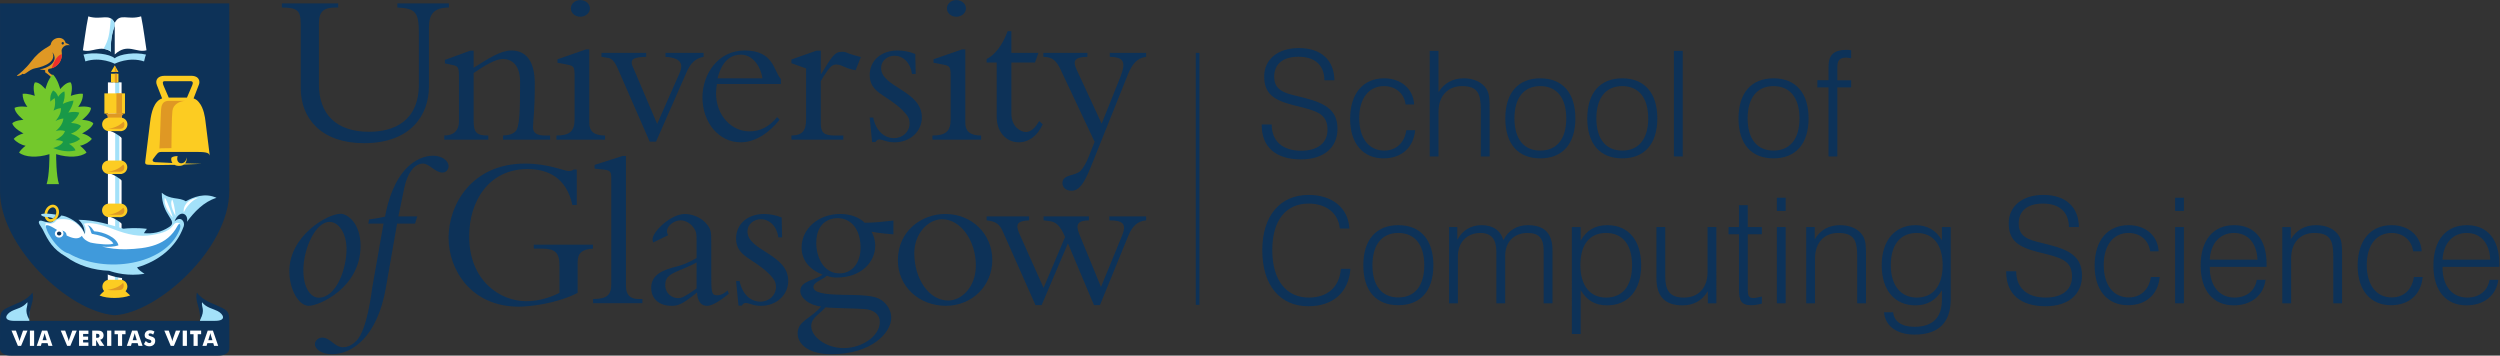 <?xml version="1.0" encoding="UTF-8" standalone="no"?>
<svg
   xmlns:dc="http://purl.org/dc/elements/1.1/"
   xmlns:cc="http://creativecommons.org/ns#"
   xmlns:rdf="http://www.w3.org/1999/02/22-rdf-syntax-ns#"
   xmlns:svg="http://www.w3.org/2000/svg"
   xmlns="http://www.w3.org/2000/svg"
   viewBox="0 0 451.827 64.267"
   height="64.267"
   width="451.827"
   xml:space="preserve"
   id="svg2"
   version="1.1"><rect x="0" y="0" width="451.827" height="64.267" fill="#333333" stroke="none"/><defs
     id="defs6" /><g
     transform="matrix(1.333,0,0,-1.333,0,64.267)"
     id="g10"><g
       transform="scale(0.1)"
       id="g12"><path
         id="path14"
         style="fill:#0d3258;fill-opacity:1;fill-rule:nonzero;stroke:none"
         d="m 608.594,477.559 v -5.606 c -19.926,-0.332 -27.051,-8.351 -27.051,-27.348 v -80.23 c 0,-36.848 -23.457,-76.383 -87.957,-76.383 -56.75,0 -85.856,32.379 -85.856,74.879 v 86.774 c 0,19.027 -5.347,21.976 -25.562,22.308 v 5.606 h 76.379 v -5.606 h -2.688 c -16.324,0 -23.464,-4.496 -23.464,-21.719 v -82.605 c 0,-40.102 23.464,-64.172 67.742,-64.172 33.578,0 67.754,13.965 67.754,64.438 v 69.261 c 0,28.528 -4.473,33.567 -29.125,34.797 v 5.606 h 69.828" /><path
         id="path16"
         style="fill:#0d3258;fill-opacity:1;fill-rule:nonzero;stroke:none"
         d="m 642.156,318.598 c 0,-16.332 3.864,-20.231 19.91,-20.231 v -5.629 h -59.718 v 5.629 c 13.062,0 19.898,7.156 19.898,18.742 v 62.387 c 0,11 -1.199,13.082 -8.91,14.563 l -10.117,2.082 v 4.754 l 34.183,12.488 h 4.754 v -23.16 c 19.91,12.468 36.543,23.453 51.11,23.453 20.211,0 31.789,-14.844 31.789,-44.543 0,-39.52 -2.075,-47.238 -2.364,-58.856 -0.32,-8.011 4.442,-11.91 16.629,-11.91 h 6.547 v -5.629 h -63.871 v 5.629 c 8.59,0.328 13.641,2.395 16.906,5.664 5.645,5.66 6.243,27.36 6.243,66.852 0,23.781 -11.575,31.226 -23.489,31.226 -9.5,0 -24.043,-8.332 -39.5,-19.023 v -64.488" /><path
         id="path18"
         style="fill:#0d3258;fill-opacity:1;fill-rule:nonzero;stroke:none"
         d="m 786.773,482.031 c 7.133,0 13.051,-5.039 13.051,-11.308 0,-6.223 -5.918,-11.285 -13.051,-11.285 -7.156,0 -12.785,5.062 -12.785,11.285 0,6.269 5.629,11.308 12.785,11.308 z m 12.176,-166.695 c 0,-10.418 5.653,-16.969 21.395,-16.969 v -5.629 h -65.965 v 5.629 c 18.117,0 24.66,5.953 24.66,21.727 v 59.707 c 0,11.605 -1.48,13.07 -9.199,14.574 l -13.973,2.68 v 4.742 l 38.613,13.383 h 4.469 v -99.844" /><path
         id="path20"
         style="fill:#0d3258;fill-opacity:1;fill-rule:nonzero;stroke:none"
         d="m 880.863,290.078 -43.082,98.629 c -4.461,10.402 -8.328,13.984 -13.086,14.883 l -9.203,1.469 v 5.355 h 60.621 v -5.355 c -18.14,-0.586 -23.785,-2.95 -16.648,-16.911 l 31.519,-74.007 30.282,68.636 c 5.359,12.207 2.675,20.813 -18.985,22.282 v 5.355 h 51.696 v -5.355 c -11.286,-2.075 -17.86,-8.598 -23.497,-21.684 l -40.984,-93.297 h -8.633" /><path
         id="path22"
         style="fill:#0d3258;fill-opacity:1;fill-rule:nonzero;stroke:none"
         d="m 1033.79,375.945 c -3.26,19.305 -15.13,32.102 -29.42,32.102 -9.804,0 -24.647,-4.457 -31.495,-32.102 z m -61.825,-7.718 c -0.559,-4.481 -1.149,-8.614 -1.149,-12.473 0,-30.906 21.668,-51.723 45.134,-51.723 14.88,0 26.46,5.946 37.76,19.332 l 3.26,-3.554 c -12.48,-15.778 -31.19,-30.637 -52.89,-30.637 -29.115,0 -51.682,26.449 -51.682,60.93 0,31.503 21.082,63.574 57.342,63.574 40.07,0 39.22,-28.809 49.01,-38.617 v -6.832 h -86.785" /><path
         id="path24"
         style="fill:#0d3258;fill-opacity:1;fill-rule:nonzero;stroke:none"
         d="m 1112.83,314.441 c 0,-12.175 4.47,-16.074 19.32,-16.074 h 11.29 v -5.629 h -70.43 v 5.629 c 15.16,0.328 19.91,6.551 19.91,22.321 v 68.617 l -19.91,7.156 v 5.043 l 33.86,11.879 h 5.96 v -31.485 h 0.59 c 14.85,24.372 18.41,29.997 28.23,29.997 3.58,0 4.45,-0.297 10.1,-2.672 2.99,-1.176 8.34,-2.391 15.45,-4.438 l -7.11,-17.851 c -4.47,0.593 -10.13,2.089 -15.77,4.781 -3.25,1.488 -6.82,2.949 -10.41,2.949 -5.31,0 -8.59,-3.601 -11.58,-7.73 -3.85,-5.329 -7.11,-10.422 -9.5,-14.844 v -57.649" /><path
         id="path26"
         style="fill:#0d3258;fill-opacity:1;fill-rule:nonzero;stroke:none"
         d="m 1183.93,322.773 c 3.54,-17.855 14.83,-27.945 28.21,-27.945 11.89,0 21.1,8.91 21.1,19.613 0,6.247 -1.49,10.106 -9.52,18.141 -21.1,21.086 -44.56,23.172 -44.56,47.828 0,19.61 15.47,33.266 38.03,33.266 8.02,0 16.34,-1.781 23.77,-4.75 l 0.6,-27.028 h -5.06 c -2.09,15.157 -11.87,24.649 -23.77,24.649 -9.79,0 -18.1,-6.84 -18.1,-16.629 0,-26.172 55.24,-30.613 55.24,-66.852 0,-19.328 -16.06,-33.894 -36.85,-33.894 -5.64,0 -9.78,0.906 -13.06,2.078 -3.27,0.906 -5.67,1.781 -8.01,1.781 -1.79,0 -3.57,-1.172 -5.06,-3.551 h -4.47 l -3.26,33.293 h 4.77" /><path
         id="path28"
         style="fill:#0d3258;fill-opacity:1;fill-rule:nonzero;stroke:none"
         d="m 1296.61,482.031 c 7.14,0 13.06,-5.039 13.06,-11.308 0,-6.223 -5.92,-11.285 -13.06,-11.285 -7.14,0 -12.77,5.062 -12.77,11.285 0,6.269 5.63,11.308 12.77,11.308 z m 12.18,-166.695 c 0,-10.418 5.65,-16.969 21.4,-16.969 v -5.629 h -65.98 v 5.629 c 18.15,0 24.68,5.953 24.68,21.727 v 59.707 c 0,11.605 -1.49,13.07 -9.21,14.574 l -13.99,2.68 v 4.742 l 38.64,13.383 h 4.46 v -99.844" /><path
         id="path30"
         style="fill:#0d3258;fill-opacity:1;fill-rule:nonzero;stroke:none"
         d="m 1407.97,410.414 -4.75,-13.074 h -31.98 v -69.231 c 0,-18.707 13.38,-24.972 19.61,-24.972 6.55,0 12.47,5.078 18.11,14.898 l 4.78,-4.472 c -7.13,-15.473 -18.74,-24.391 -32.42,-24.391 -17.5,0 -29.99,14.566 -29.99,34.465 v 73.703 h -13.67 v 4.769 c 11.6,5.625 21.7,19.297 28.52,37.735 h 5.06 v -29.43 h 36.73" /><path
         id="path32"
         style="fill:#0d3258;fill-opacity:1;fill-rule:nonzero;stroke:none"
         d="m 1518.9,377.438 c 8.92,22.582 3.26,27.035 -14.25,27.621 v 5.355 h 49.31 v -5.355 c -12.18,-1.469 -19,-9.809 -24.65,-23.77 l -50.54,-125.988 c -8.88,-21.981 -15.73,-31.793 -26.12,-31.793 -7.15,0 -12.18,4.469 -12.18,10.406 0,12.184 17.22,9.199 24.65,16.652 3.27,3.278 7.73,10.993 10.1,16.918 l 8.92,22.317 -46.04,97.726 c -5.67,12.18 -10.99,17.258 -23.49,17.532 v 5.355 h 59.74 v -5.355 c -18.13,-0.274 -20.22,-5.629 -14.26,-18.125 l 33.57,-72.493 25.24,62.997" /><path
         id="path34"
         style="fill:#0d3258;fill-opacity:1;fill-rule:nonzero;stroke:none"
         d="m 446.656,181.301 c -18.726,0 -35.355,-35.949 -35.355,-65.664 0,-24.938 10.679,-37.137 20.789,-37.137 23.769,0 37.746,38.625 37.746,65.957 0,20.824 -10.109,36.844 -23.18,36.844 z m 15.157,11.004 c 8.609,0 27.035,-11.871 27.035,-43.707 0,-56.442 -56.16,-81.102 -70.121,-81.102 -13.961,0 -26.442,22.277 -26.442,46.957 0,48.121 51.699,77.852 69.528,77.852" /><path
         id="path36"
         style="fill:#0d3258;fill-opacity:1;fill-rule:nonzero;stroke:none"
         d="m 499.449,178.926 0.899,5.644 c 7.136,0.895 14.269,2.09 21.699,3.883 4.453,24.356 13.363,49.895 30,66.535 10.394,10.395 23.484,16.047 35.062,16.047 11.602,0 21.09,-6.531 21.09,-14.254 0,-4.742 -3.57,-8.629 -8.332,-8.629 -9.777,0 -17.82,12.192 -26.429,12.192 -11.598,0 -21.083,-13.074 -25.254,-32.688 l -8.016,-38.926 h 25.547 l -2.973,-9.804 H 538.367 L 523.227,92.156 C 511.637,25.605 477.754,1.852 449.828,1.852 c -12.461,0 -22.871,6.223 -22.871,13.66 0,4.758 4.762,8.918 9.82,8.918 10.977,0 16.914,-13.082 28.207,-13.082 6.848,0 12.77,3.277 18.141,8.617 14.844,14.855 20.488,65.637 21.676,72.773 l 15.156,86.188 h -20.508" /><path
         id="path38"
         style="fill:#0d3258;fill-opacity:1;fill-rule:nonzero;stroke:none"
         d="M 783.164,85.043 C 753.762,69.871 716.031,66.328 703.547,66.328 c -65.067,0 -95.379,50.199 -95.379,93.594 0,44.558 31.211,100.422 103.707,100.422 31.781,0 52.883,-10.102 59.109,-10.102 2.688,0 5.075,0.578 6.848,2.067 h 4.156 v -48.133 h -5.929 c -8.051,37.14 -33.293,48.73 -60.922,48.73 -52.293,0 -79.043,-43.39 -79.043,-91.226 0,-60.895 42.793,-87.918 76.957,-87.918 13.679,0 28.812,2.961 45.469,11.281 v 37.437 c 0,16.915 -5.938,22.579 -23.762,22.579 h -11.012 v 5.332 h 80.219 v -5.332 c -14.844,-0.899 -20.801,-5.954 -20.801,-18.715 V 85.043" /><path
         id="path40"
         style="fill:#0d3258;fill-opacity:1;fill-rule:nonzero;stroke:none"
         d="m 848.656,94.539 c 0,-12.172 5.657,-17.816 17.235,-17.816 h 5.066 v -5.66 h -66.848 v 5.66 c 19,0 24.645,5.644 24.645,19.91 V 240.121 c 0,8.356 -0.895,10.992 -9.203,11.918 l -13.356,1.492 v 5.02 l 38.016,12.187 h 4.445 V 94.539" /><path
         id="path42"
         style="fill:#0d3258;fill-opacity:1;fill-rule:nonzero;stroke:none"
         d="m 944.426,126.344 c -5.653,-3.274 -10.403,-5.371 -17.531,-8.34 -18.133,-7.414 -24.957,-10.402 -24.957,-22.606 0,-10.676 8.593,-17.492 17.535,-17.492 4.746,0 8.32,1.473 24.953,13.066 z m -58.824,27.019 c -0.59,1.813 -0.899,2.684 -0.899,4.172 0,10.414 24.656,34.481 43.969,34.481 8.933,0 22.871,-4.172 31.183,-15.782 4.477,-6.246 4.477,-10.093 4.477,-25.531 v -39.816 c 0,-23.774 0,-29.125 7.742,-29.125 3.242,0 7.114,0.316 14.535,6.535 l 1.489,-4.465 C 972.074,70.769 963.73,67.496 958.684,67.496 c -12.184,0 -13.368,13.391 -13.661,18.105 -20.496,-16.902 -26.437,-18.105 -34.492,-18.105 -17.211,0 -27.609,9.816 -27.609,24.363 0,18.11 16.043,24.356 35.058,29.114 6.239,1.507 16.043,5.058 26.446,11.312 v 23.473 c 0,8.32 0,13.09 -5.067,19.012 -3.839,4.769 -10.078,8.609 -16.629,8.609 -9.8,0 -18.429,-8.32 -18.429,-14.531 0,-1.809 0.304,-2.985 1.492,-5.664 l -20.191,-9.821" /><path
         id="path44"
         style="fill:#0d3258;fill-opacity:1;fill-rule:nonzero;stroke:none"
         d="m 1002.72,101.086 c 3.6,-17.828 14.86,-27.957 28.27,-27.957 11.88,0 21.09,8.949 21.09,19.609 0,6.262 -1.49,10.117 -9.53,18.149 -21.07,21.07 -44.554,23.183 -44.554,47.832 0,19.617 15.444,33.297 38.034,33.297 8.01,0 16.34,-1.805 23.76,-4.758 l 0.59,-27.047 h -5.04 c -2.09,15.16 -11.88,24.668 -23.78,24.668 -9.8,0 -18.12,-6.844 -18.12,-16.641 0,-26.144 55.27,-30.601 55.27,-66.875 0,-19.285 -16.05,-33.867 -36.84,-33.867 -5.63,0 -9.81,0.887 -13.08,2.062 -3.25,0.926 -5.65,1.789 -8.02,1.789 -1.8,0 -3.55,-1.156 -5.04,-3.551 h -4.49 l -3.244,33.289 h 4.724" /><path
         id="path46"
         style="fill:#0d3258;fill-opacity:1;fill-rule:nonzero;stroke:none"
         d="m 1135.53,186.348 c -11.3,0 -28.82,-6.235 -28.82,-33.871 0,-17.516 8.92,-41.016 31.51,-41.016 17.22,0 28.52,14.269 28.52,34.785 0,25.535 -13.08,40.102 -31.21,40.102 z m 8.32,-176.176 c 25.26,0 49.02,16.633 49.02,35.352 0,10.984 -9.19,16.641 -19.91,17.512 -7.71,0.91 -45.14,1.223 -53.76,2.394 -8.33,-9.789 -19.32,-13.965 -19.32,-25.523 0,-14.008 19.6,-29.734 43.97,-29.734 z m 67.46,154.18 c -4.46,0.285 -18.44,1.511 -29.71,3.597 1.77,-3.312 5.04,-9.508 5.04,-19.023 0,-21.996 -18.99,-43.11 -51.99,-43.11 -5.64,0 -8.31,0.61 -13.68,2.387 -4.74,-5.055 -18.1,-8.312 -18.1,-15.137 0,-7.465 12.76,-10.41 42.47,-10.699 33.59,-0.289 45.17,-1.797 54.09,-10.711 7.12,-7.149 8.9,-14.547 8.9,-20.777 0,-19.32 -26.15,-49.027 -81.12,-49.027 -30.89,0 -45.74,13.66 -45.74,28.227 0,17.219 18.13,19.887 31.78,36.508 -16.03,1.516 -28.22,11.598 -28.22,21.105 0,13.672 19.93,14.274 30.31,22 -18.12,7.129 -28.53,19.903 -28.53,36.852 0,25.566 22.88,45.473 52.29,45.473 13.67,0 25.27,-4.172 33.29,-11.903 13.35,0 25.84,1.508 38.92,2.977 v -18.738" /><path
         id="path48"
         style="fill:#0d3258;fill-opacity:1;fill-rule:nonzero;stroke:none"
         d="m 1285.68,74.637 c 17.53,0 37.41,17.84 37.41,47.539 0,33.871 -20.77,62.703 -45.73,62.703 -19.62,0 -37.75,-20.242 -37.75,-45.774 0,-35.957 20.53,-64.468 46.07,-64.468 z m -4.17,117.379 c 36.26,0 63.87,-27.036 63.87,-62.422 0,-35.055 -27.61,-62.098 -62.98,-62.098 -36.83,0 -65.06,26.746 -65.06,61.492 0,41 33.28,63.028 64.17,63.028" /><path
         id="path50"
         style="fill:#0d3258;fill-opacity:1;fill-rule:nonzero;stroke:none"
         d="m 1483.27,68.383 -35.37,83.793 -35.66,-83.793 h -8.29 l -44.31,99.855 c -4.14,9.207 -8.33,13.66 -21.98,15.141 v 5.351 h 57.65 v -5.351 c -17.54,-0.879 -18.73,-5.934 -12.47,-19.887 l 32.07,-71.633 29.13,68.946 c -6.54,15.129 -11.6,20.496 -22,21.695 l -7.13,0.879 v 5.351 h 61.5 v -5.351 c -14.55,-0.289 -18.99,-4.742 -12.77,-19.586 l 29.11,-70.727 28.53,69.508 c 6.54,15.762 1.49,20.805 -17.24,20.805 v 5.351 h 49.92 v -5.351 c -11.28,-1.156 -18.42,-6.82 -24.37,-21.375 l -38.31,-93.621 h -8.01" /><path
         id="path52"
         style="fill:#0d3258;fill-opacity:1;fill-rule:nonzero;stroke:none"
         d="M 0.043,477.535 310.852,477.559 c 0,0 0.371,-147.27 -0.008,-254.204 C 310.902,144.594 213.59,57.73 155.359,54.723 90.797,59.883 0.043,150.184 0.043,222.398 v 255.137" /><path
         id="path54"
         style="fill:#a3e1f9;fill-opacity:1;fill-rule:nonzero;stroke:none"
         d="m 153.148,96.609 h 9.879 v 273.785 H 153.148 Z" /><path
         id="path56"
         style="fill:#fccc22;fill-opacity:1;fill-rule:nonzero;stroke:none"
         d="m 223.344,372.074 c 8.82,0.051 23.086,-0.039 32.34,-0.039 2.871,0 7.578,0.852 4.941,-5.488 -2.34,-5.609 -5.703,-13.434 -7.156,-16.797 -4.875,0 -24.664,-0.016 -24.715,0.086 -1.574,3.66 -3.836,8.879 -6.707,15.512 -1.524,3.535 -2.281,6.726 1.297,6.726 z m -4.477,-95.961 h 48.797 c 14.402,0 15.715,-1.976 16.731,-5.066 -0.606,4.797 -3.711,29.367 -5.875,47.156 -0.567,4.645 -2.196,17.41 -8.633,25.02 -2.035,2.445 -3.016,3.672 -7.391,5.543 0.34,0.968 4.32,10.867 7.274,18.863 1.519,4.086 -0.122,8.152 -3.243,10.055 -2.714,1.632 -6.199,1.707 -8.691,1.707 -16.723,0 -29.637,-0.032 -34.793,-0.032 -8.938,0 -13.086,-5.683 -10.355,-12.546 2.074,-5.204 5.519,-14.075 7.093,-18.125 -10.992,-3.672 -14.625,-18.676 -16.222,-31.676 -2.653,-21.91 -6.25,-51.137 -6.508,-52.891 -0.387,-2.781 -0.852,-5.09 3.719,-5.305 8.671,-0.554 18.796,-0.617 35.847,-0.175 1.645,-0.926 3.774,-1.504 6.563,-1.411 2.765,0.043 4.785,0.778 6.234,1.801 6.953,0.25 14.863,0.574 23.906,0.938 -7.945,0.187 -15.39,0.414 -22.281,0.605 2.484,3.082 2.231,7.301 2.004,8.125 -1.031,-11.426 -15.871,-10.332 -12.199,1.789 -1.59,0 -5.723,0 -8.356,-2.148 -0.703,-1.77 -0.457,-4.731 1.235,-7.18 -9.629,0.422 -17.567,0.778 -23.301,1.102 -2.949,0.144 -4.371,2.269 -2.879,4.238 6.219,8.113 6.574,9.613 11.324,9.613" /><path
         id="path58"
         style="fill:#ffffff;fill-opacity:1;fill-rule:nonzero;stroke:none"
         d="m 155.777,97.781 c 0,-3.211 -2.144,-5.828 -4.804,-5.828 -2.649,0 -4.817,2.617 -4.817,5.828 v 27.168 c 0,3.188 2.168,5.813 4.817,5.813 2.66,0 4.804,-2.625 4.804,-5.813 V 97.781" /><path
         id="path60"
         style="fill:#df9824;fill-opacity:1;fill-rule:nonzero;stroke:none"
         d="m 88.785,420.398 c 1.539,0.645 3.734,0.481 5.766,0.481 -2.246,1.871 -4.281,2.598 -5.512,2.926 -2.871,10.863 -18.605,7.914 -20.156,-1.719 -0.559,-3.484 -12.91,-5.012 -27.07,-23.945 -6.531,-8.7 -15.543,-16.243 -18.273,-17.981 -2.75,-1.707 3.945,-1.207 7.039,2.067 2.898,-2.926 8.59,5.855 17.164,7.332 2.269,0.363 30.754,5.539 23.242,21.847 10.043,-12.91 -6.691,-22.191 -17.223,-23.222 0.926,-0.485 6.399,-0.914 7.027,-1.164 1.574,-0.555 -0.465,-2.465 0.812,-3.192 3.07,-1.695 9.156,-7.441 9.156,-7.441 0,0 3.477,1.179 1.899,2.746 -4.695,3.094 -5.965,4.039 -7.168,5.972 -0.082,0.114 -1.602,2.977 1.492,3.79 4.465,0.359 19.07,5.546 16.586,23.859 -0.398,2.894 1.633,6.031 5.219,7.644" /><path
         id="path62"
         style="fill:#0d3258;fill-opacity:1;fill-rule:nonzero;stroke:none"
         d="m 86.656,423.441 c 0,-0.961 -0.715,-1.714 -1.586,-1.714 -0.856,0 -1.574,0.753 -1.574,1.714 0,0.934 0.719,1.723 1.574,1.723 0.871,0 1.586,-0.789 1.586,-1.723" /><path
         id="path64"
         style="fill:#ffffff;fill-opacity:1;fill-rule:nonzero;stroke:none"
         d="m 160.238,93.32 h 5.266 v 38.465 H 160.238 Z" /><path
         id="path66"
         style="fill:#fccc22;fill-opacity:1;fill-rule:nonzero;stroke:none"
         d="m 170.191,87.32 c 1.563,1.645 2.512,3.859 2.512,6.312 0,5.035 -4.086,9.14 -9.148,9.14 h -15.567 c -5.054,0 -9.164,-4.105 -9.164,-9.14 0,-2.371 0.906,-4.492 2.364,-6.117 -1.879,-1.695 -5.243,-4.941 -6.176,-6.051 10.453,-4.613 30.301,-4.238 41.488,0.067 -1.051,0.906 -4.629,4.188 -6.309,5.789" /><path
         id="path68"
         style="fill:#a3e1f9;fill-opacity:1;fill-rule:nonzero;stroke:none"
         d="m 155.535,403.043 c 0,-0.227 -0.023,-0.172 -0.023,0.066 -6.758,6.039 -28.461,8.618 -42.414,5.055 0.91,-1.695 2.035,-7.113 2.632,-9.277 20.602,6.855 39.782,-3.164 39.782,-3.164 0,0.047 0,0.132 0.008,0.199 0,-0.067 0,-0.172 0.015,-0.223 0,0 19.184,10.004 39.797,3.137 0.566,2.168 1.715,7.574 2.637,9.246 -13.981,3.598 -35.672,1.027 -42.434,-5.039" /><path
         id="path70"
         style="fill:#ffffff;fill-opacity:1;fill-rule:nonzero;stroke:none"
         d="m 161.777,158.27 h 3.066 V 370.411 H 161.777 Z" /><path
         id="path72"
         style="fill:#ffffff;fill-opacity:1;fill-rule:nonzero;stroke:none"
         d="m 146.313,173.559 h 9.836 V 370.395 H 146.313 Z" /><path
         id="path74"
         style="fill:#0d3258;fill-opacity:1;fill-rule:nonzero;stroke:none"
         d="m 165.547,294.672 c 0.641,2.301 0.941,7.992 0,9.781 -4.609,0 -11.781,-0.035 -15.961,0.067 9.57,-3.489 15.961,-9.848 15.961,-9.848" /><path
         id="path76"
         style="fill:#0d3258;fill-opacity:1;fill-rule:nonzero;stroke:none"
         d="m 131.055,119.418 c 5.504,-0.828 35.023,-2.223 35.023,-2.223 l 4.82,-12.523 c 0,0 -25.777,0.676 -39.843,14.746" /><path
         id="path78"
         style="fill:#a3e1f9;fill-opacity:1;fill-rule:nonzero;stroke:none"
         d="m 251.887,209.203 c -9.235,5.969 -20.434,1.383 -32.567,11.555 0.043,-31.594 23.051,-37.93 10.11,-46.36 -11.547,-7.543 -22.719,-9.418 -34.325,-8.453 0.985,1.578 2.723,4.453 4.11,5.879 -14.227,1.832 -26.625,0.805 -31.828,0.196 -17.707,5.203 -37.352,11.769 -61.008,12.128 4.297,-3.503 8.519,-9.574 8.519,-20.043 -3.589,14.137 -18.289,21.52 -25.503,24.336 -2.16,0.817 -4.18,1.196 -6.285,1.539 -1.059,-1.441 -3.34,-3.871 -7.172,-5.304 -2.188,1.164 -3.973,-0.906 -3.672,-1.586 0.121,-0.336 0.078,-0.672 -0.184,-1.012 -2.113,-2.738 -9.051,-1.433 -14.207,0.36 -5.945,2.05 -5.707,-2.047 -4.555,-4.098 1.863,-3.301 3.672,-5.445 4.551,-7.277 7.902,-16.133 13.754,-26.727 31.27,-36.743 16.644,-12.281 37.562,-18.613 58.847,-19.336 7.766,-2.781 25.602,-7.699 47.965,-4.125 -4.348,2.926 -8.691,5.817 -10.133,8.719 28.422,8.211 52.989,26.883 63.043,55.067 0.117,0.304 0.223,0.617 0.332,0.925 1.801,6.172 -4.175,14.371 -12.668,6.285 7.356,17.676 19.528,10.024 16.95,-0.429 9.707,13.078 22.699,27.129 40.043,32.461 -15.848,7.304 -31.407,0.972 -41.633,-4.684" /><path
         id="path80"
         style="fill:#0d3258;fill-opacity:1;fill-rule:nonzero;stroke:none"
         d="m 165.852,236.766 c 0.656,2.328 0.929,8.031 0,9.781 -4.622,0 -11.782,-0.059 -15.942,0.07 9.543,-3.492 15.942,-9.851 15.942,-9.851" /><path
         id="path82"
         style="fill:#fccc22;fill-opacity:1;fill-rule:nonzero;stroke:none"
         d="m 172.563,255.375 c 0,-5.078 -4.161,-9.18 -9.282,-9.18 h -15.777 c -5.121,0 -9.281,4.102 -9.281,9.18 0,5.059 4.16,9.137 9.281,9.137 h 15.777 c 5.121,0 9.282,-4.078 9.282,-9.137" /><path
         id="path84"
         style="fill:#df9824;fill-opacity:1;fill-rule:nonzero;stroke:none"
         d="m 163.02,249.313 c -9.254,-0.098 -17.207,0 -17.207,0 0,0 13.031,0.781 21.3,9.601 2.168,-1.445 2.575,-9.574 -4.093,-9.601" /><path
         id="path86"
         style="fill:#0d3258;fill-opacity:1;fill-rule:nonzero;stroke:none"
         d="m 166.008,178.055 c 0.648,2.297 0.91,8.031 0,9.781 -4.625,0 -11.766,-0.059 -15.949,0.074 9.55,-3.5 15.949,-9.855 15.949,-9.855" /><path
         id="path88"
         style="fill:#fccc22;fill-opacity:1;fill-rule:nonzero;stroke:none"
         d="m 172.691,196.934 c 0,-5.079 -4.152,-9.176 -9.273,-9.176 h -15.777 c -5.125,0 -9.266,4.097 -9.266,9.176 0,5.062 4.141,9.113 9.266,9.113 h 15.777 c 5.121,0 9.273,-4.051 9.273,-9.113" /><path
         id="path90"
         style="fill:#df9824;fill-opacity:1;fill-rule:nonzero;stroke:none"
         d="m 163.137,190.875 c -9.266,-0.09 -17.192,0.012 -17.192,0.012 0,0 13.008,0.722 21.285,9.601 2.172,-1.468 2.594,-9.574 -4.093,-9.613" /><path
         id="path92"
         style="fill:#fccc22;fill-opacity:1;fill-rule:nonzero;stroke:none"
         d="m 141.555,328.145 h 27.895 v 27.383 H 141.555 Z" /><path
         id="path94"
         style="fill:#df9824;fill-opacity:1;fill-rule:nonzero;stroke:none"
         d="m 169.449,328.184 c -4.738,-1.145 -4.429,-5.11 -4.605,-6.567 0,0 -11.246,-0.078 -18.633,0 0.059,0.422 0.23,5.848 -4.656,6.567 0,0 26.101,-0.024 27.894,0" /><path
         id="path96"
         style="fill:#df9824;fill-opacity:1;fill-rule:nonzero;stroke:none"
         d="m 157.844,327.801 h 7.555 v 27.727 H 157.844 Z" /><path
         id="path98"
         style="fill:#fccc22;fill-opacity:1;fill-rule:nonzero;stroke:none"
         d="m 67.144,185.273 c -1.398,0.528 -2.156,1.715 -2.535,2.614 -0.902,1.996 -0.875,4.668 0.102,7.195 0.969,2.481 2.734,4.508 4.781,5.406 0.883,0.387 2.242,0.727 3.629,0.203 2.055,-0.824 3.223,-3.113 3.223,-5.863 0,-1.269 -0.246,-2.621 -0.758,-3.941 -0.953,-2.504 -2.75,-4.52 -4.766,-5.434 -0.894,-0.371 -2.242,-0.746 -3.676,-0.18 z m 0.859,18.536 c -2.934,-1.286 -5.391,-3.985 -6.695,-7.414 -1.344,-3.442 -1.344,-7.063 -0.055,-10.028 0.938,-2.125 2.57,-3.746 4.586,-4.531 1.992,-0.762 4.297,-0.648 6.445,0.301 2.938,1.269 5.387,3.992 6.719,7.394 2.383,6.16 0.312,12.657 -4.547,14.555 -2.012,0.797 -4.305,0.695 -6.453,-0.277" /><path
         id="path100"
         style="fill:#a3e1f9;fill-opacity:1;fill-rule:nonzero;stroke:none"
         d="m 72.141,186.25 c -1.578,0.504 -5.449,1.637 -10.117,1.785 -3.309,0.106 -6.531,2.016 -6.34,2.988 0.184,0.704 1.043,1.063 2.43,1.262 3.195,0.449 10.117,0.078 17.59,-1.133 -0.625,-1.8 -1.641,-3.468 -3.562,-4.902" /><path
         id="path102"
         style="fill:#ef2f2a;fill-opacity:1;fill-rule:nonzero;stroke:none"
         d="m 83.91,408.594 c -0.117,-13.918 -10.77,-18.301 -13.836,-19.102 1.016,3.086 5.359,17.52 13.836,19.102" /><path
         id="path104"
         style="fill:#fccc22;fill-opacity:1;fill-rule:nonzero;stroke:none"
         d="m 172.789,313.52 c 0,-5.079 -4.137,-9.207 -9.289,-9.207 h -15.758 c -5.14,0 -9.281,4.128 -9.281,9.207 0,5.035 4.141,9.132 9.281,9.132 H 163.5 c 5.152,0 9.289,-4.097 9.289,-9.132" /><path
         id="path106"
         style="fill:#df9824;fill-opacity:1;fill-rule:nonzero;stroke:none"
         d="m 163.262,307.457 c -9.27,-0.105 -17.227,0.004 -17.227,0.004 0,0 13.031,0.781 21.313,9.613 2.168,-1.48 2.578,-9.586 -4.086,-9.617" /><path
         id="path108"
         style="fill:#ffffff;fill-opacity:1;fill-rule:nonzero;stroke:none"
         d="m 101.453,180.723 c 10.055,-6.723 13.445,-16.618 13.445,-16.618 0,0 3.344,8.282 -1.23,14.704 9.145,2.66 25.027,-1.5 39.363,-7.11 21.032,-8.238 36.77,-10.976 52.793,-8.238 16.008,2.719 24.446,6.051 29.602,14.039 2.734,4.277 10.828,3.367 8.551,-3.035 -2.289,-6.418 -12.219,-24.723 -30.985,-29.777 -18.769,-5.02 -49.734,-13.434 -95.527,-1.969 -12.25,3.066 -41.031,10.707 -52.789,25.816 -2.356,3.031 -2.973,8.668 -3.082,9.559 -0.137,1.094 0.582,1.656 3.152,1.211 8.07,-1.418 9.605,1.664 12.602,5.058 3.309,0.438 14.945,2.453 24.105,-3.64" /><path
         id="path110"
         style="fill:#409adb;fill-opacity:1;fill-rule:nonzero;stroke:none"
         d="M 240.609,175.762 C 226.617,149.148 199.555,145.02 171.23,144.16 c -11.484,-0.32 -22.964,1.11 -32.839,3.637 8.32,-0.844 16.937,-0.176 22.195,1.652 -2.051,10.672 -20.266,18.418 -32.969,19.11 -2.414,2.746 -3.101,6.304 -8.945,8.375 4.125,-3.774 3.789,-9.067 5.844,-11.797 10.39,-2.114 23.078,-4.77 29.191,-12.942 -2.16,-2.765 -20.957,-1.226 -31.219,1.11 -4.422,1.625 -9.027,4.293 -11.476,9.074 -4.895,-5.477 -12.672,-3.512 -20.668,0.476 -0.113,3.106 -2.023,5.833 -6.152,6.633 0.891,-1.359 1.125,-2.769 1.137,-3.918 -9.039,5.2 -17.645,11.567 -21.969,11.235 -6.133,-0.461 13.383,-34.707 29.867,-38.352 48.957,-28.223 130.765,-15.832 150.152,31.809 2.73,6.875 0.32,11.34 -2.77,5.5" /><path
         id="path112"
         style="fill:#ffffff;fill-opacity:1;fill-rule:nonzero;stroke:none"
         d="m 85.984,166.031 c 0.277,-2.976 -2.07,-5.664 -5.246,-5.968 -3.164,-0.368 -5.981,1.835 -6.281,4.839 -0.289,3.004 2.043,5.692 5.215,6 3.176,0.309 5.992,-1.863 6.312,-4.871" /><path
         id="path114"
         style="fill:#0d3258;fill-opacity:1;fill-rule:nonzero;stroke:none"
         d="m 83.219,165.465 c 0,-1.477 -1.355,-2.649 -3.027,-2.649 -1.637,0 -2.988,1.172 -2.988,2.649 0,1.469 1.352,2.676 2.988,2.676 1.672,0 3.027,-1.207 3.027,-2.676" /><path
         id="path116"
         style="fill:#ffffff;fill-opacity:1;fill-rule:nonzero;stroke:none"
         d="m 223.523,214.266 c -3.363,-11.586 10.989,-27.219 10.989,-27.219 0,0 -6.492,20.277 -10.989,27.219" /><path
         id="path118"
         style="fill:#ffffff;fill-opacity:1;fill-rule:nonzero;stroke:none"
         d="m 233.594,211.777 c -4.934,-6.777 4.344,-22.23 4.344,-22.23 0,0 -0.512,12.351 -4.344,22.23" /><path
         id="path120"
         style="fill:#ffffff;fill-opacity:1;fill-rule:nonzero;stroke:none"
         d="m 249.137,194.141 c 3.906,8.472 11.699,16.933 19.949,19.925 -17.191,-2.078 -21.074,-13.503 -19.949,-19.925" /><path
         id="path122"
         style="fill:#ffffff;fill-opacity:1;fill-rule:nonzero;stroke:none"
         d="m 155.496,451.051 c -7.25,14.047 -17.613,3.226 -35.773,8.847 -3.207,-14.859 -6.418,-41.445 -7.325,-46.015 12.403,-3.731 23.321,7.871 38.137,-1.793 -1.59,19.168 4.594,35.137 4.594,35.137 0,0 0.187,2.343 0.367,3.824" /><path
         id="path124"
         style="fill:#a3e1f9;fill-opacity:1;fill-rule:nonzero;stroke:none"
         d="m 155.547,451.102 c -1.442,2.492 -2.82,4.605 -5.219,5.968 -2.137,-22.816 -2.672,-27.769 -9.918,-41.168 4.508,-0.57 7.828,-2.234 10.149,-3.871 -1.618,19.203 4.968,34.282 4.968,34.282 0,0 -0.031,3.98 0.02,4.789" /><path
         id="path126"
         style="fill:#ffffff;fill-opacity:1;fill-rule:nonzero;stroke:none"
         d="m 191.324,459.965 c -18.156,-5.621 -28.547,5.195 -35.777,-8.863 -0.02,-4.789 -0.035,-40.207 0.027,-42.852 17.414,16.266 29.36,1.578 43.078,5.699 -0.918,4.571 -4.125,31.145 -7.328,46.016" /><path
         id="path128"
         style="fill:#fccc22;fill-opacity:1;fill-rule:nonzero;stroke:none"
         d="m 150.488,370.395 h 10.098 v 11.738 H 150.488 Z" /><path
         id="path130"
         style="fill:#fccc22;fill-opacity:1;fill-rule:nonzero;stroke:none"
         d="m 155.598,393.383 5.027,-8.778 -10.187,-0.05 5.16,8.828" /><path
         id="path132"
         style="fill:#199445;fill-opacity:1;fill-rule:nonzero;stroke:none"
         d="m 70.637,358.715 v 0.07 c -0.082,0.031 -0.074,-0.012 0,-0.07" /><path
         id="path134"
         style="fill:#73c82c;fill-opacity:1;fill-rule:nonzero;stroke:none"
         d="m 111.27,301.211 c 0,0 13.851,6.836 15.222,13.871 -4.285,4.117 -15.113,4.57 -15.113,4.57 0,0 12.434,9.469 11.91,16.34 -6.211,2.891 -17.266,1.203 -17.266,1.203 5.133,7.106 6.594,12.746 6.395,17.707 -6.465,1.075 -16.441,-2.754 -16.441,-2.754 0,0 3.344,11.922 0.055,18.102 -5.977,1.602 -14.41,-8.937 -14.41,-8.937 0,0 -3,13.031 -9.996,19.964 -7.016,-6.933 -10.094,-19.964 -10.094,-19.964 0,0 -8.418,10.539 -14.426,8.937 -3.25,-6.18 0.082,-18.102 0.082,-18.102 0,0 -9.977,3.829 -16.473,2.754 -0.172,-4.961 1.297,-10.601 6.426,-17.707 0,0 -11.082,1.688 -17.262,-1.203 -0.523,-6.871 11.902,-16.34 11.902,-16.34 0,0 -10.844,-0.453 -15.113,-4.57 1.379,-7.035 15.238,-13.871 15.238,-13.871 0,0 -8.254,-1.695 -13.285,-7.402 3.207,-4.262 10.43,-8.336 16.078,-9.27 -4.883,-3.934 -7.617,-7.004 -8.851,-9.301 7.934,-6.41 24.562,-7.316 41.191,-2.136 0,-3.184 0.051,-28.848 -3.844,-40.606 H 79.957 c -3.879,11.758 -3.836,37.422 -3.836,40.606 16.629,-5.18 33.281,-4.274 41.188,2.136 -1.25,2.297 -3.954,5.367 -8.825,9.301 5.641,0.934 12.844,5.008 16.055,9.27 -5.047,5.707 -13.269,7.402 -13.269,7.402" /><path
         id="path136"
         style="fill:#199948;fill-opacity:1;fill-rule:nonzero;stroke:none"
         d="m 96.121,300.754 c 1.562,0.863 9.609,3.316 13.723,10.492 -4.114,3.988 -13.723,4.137 -13.723,4.137 0,0 8.551,5.629 11.442,14.055 -7.333,2.132 -14.95,0 -14.95,0 0,0 6.25,8.859 7.019,16.328 -7.019,-0.766 -14.492,-4.461 -14.492,-4.461 2.121,4.613 3.191,11.14 2.277,16.816 -3.508,-0.691 -6.703,-4.695 -8.625,-7.187 -1.781,5.683 -4.805,7.472 -6.871,8.621 -3.422,-5.028 -4.106,-8.285 -3.68,-15.168 1.156,1.14 2.984,2.957 5.973,4.672 1.817,-9.825 -1.68,-16.973 -1.68,-16.973 0,0 4.324,2.824 10.055,3.496 0.238,-5.41 -1.75,-11.035 -7.469,-17.672 0,0 5.031,3.035 10.848,3.5 -0.93,-7.637 -5.594,-12.738 -10.402,-17.097 3.207,1.507 8.711,1.367 12.52,0.14 -1.973,-5.797 -6.5,-8.711 -13.105,-12.344 4.094,0 8.301,-0.543 10.66,-2.132 -2.656,-4.973 -9.141,-7.336 -13.637,-8.622 10.383,-3.957 20.441,-5.609 30.293,-3.218 -0.688,2.933 -4.422,6.5 -8.777,9 3.981,0.91 9.918,2.148 15.114,6.582 -3.36,3.359 -7.485,5.636 -12.512,7.035" /><path
         id="path138"
         style="fill:#a3e1f9;fill-opacity:1;fill-rule:nonzero;stroke:none"
         d="M 40.469,75.727 C 42.824,67.875 36.543,52.672 41.008,43.895 37.199,44.023 12.969,39.594 9.395,42.73 5.859,45.859 -3.562,52.551 5.859,57.68 15.301,62.773 39.16,71.949 40.469,75.727" /><path
         id="path140"
         style="fill:#a3e1f9;fill-opacity:1;fill-rule:nonzero;stroke:none"
         d="m 271.699,76.527 c 2.774,-25.16 -1.449,-27.988 -1.191,-35.215 2.367,-0.613 21.633,-4.617 28.437,-0.969 6.809,3.68 11.524,12.586 8.375,16.25 -3.14,3.683 -18.843,13.637 -25.129,14.676 -6.289,1.078 -8.777,3.398 -10.492,5.258" /><path
         id="path142"
         style="fill:#0d3258;fill-opacity:1;fill-rule:nonzero;stroke:none"
         d="m 301.777,64.387 c -10.464,5.617 -26.007,9.008 -34.785,21.012 -3.301,-12.082 4.692,-19.027 4.371,-36.809 7.403,13.809 1.309,17.199 2.559,23.75 5.957,-7.594 14.891,-8.691 21.129,-11.934 7.957,-4.168 12.836,-13.355 -3.637,-13.297 -32.172,0.066 -238.637,-0.043 -271.516,-0.043 -17.004,0 -12.027,9.125 -4.062,13.281 6.246,3.246 15.285,4.344 21.223,12.148 1.242,-6.539 -4.918,-9.895 2.512,-23.711 -0.332,17.785 7.586,24.43 4.445,36.613 C 35.242,73.394 19.453,70.004 8.969,64.387 0.062,59.652 0.043,56.488 0.043,41.23 0.043,31.008 0.094,18.094 0,9.449 -0.059,3.367 7.012,-0.227 15.449,0.012 c 38.676,0 241.168,0 279.856,0 8.418,-0.238 15.597,3.27 15.597,9.344 0.051,8.676 -0.089,21.738 0,31.957 0.129,15.684 -0.226,18.34 -9.125,23.074" /><path
         id="path144"
         style="fill:#ffffff;fill-opacity:1;fill-rule:nonzero;stroke:none"
         d="m 15.59,33.887 h 5.992 l 4.164,-11.598 c 0.09,-0.238 0.32,-1.176 0.676,-2.777 0.398,1.602 0.644,2.539 0.746,2.777 l 4.078,11.598 h 6.019 L 28.59,13.16 h -4.293 l -8.707,20.727" /><path
         id="path146"
         style="fill:#ffffff;fill-opacity:1;fill-rule:nonzero;stroke:none"
         d="m 40.531,13.16 h 5.734 V 33.887 H 40.531 Z" /><path
         id="path148"
         style="fill:#ffffff;fill-opacity:1;fill-rule:nonzero;stroke:none"
         d="m 63.344,20.867 -2.106,6.852 c -0.094,0.344 -0.344,1.266 -0.711,2.797 -0.375,-1.531 -0.629,-2.453 -0.723,-2.797 l -2.086,-6.852 z m -6.375,13.02 h 7.074 l 7.152,-20.727 h -5.629 l -1.027,3.727 h -8.024 l -1.09,-3.727 h -5.606 l 7.149,20.727" /><path
         id="path150"
         style="fill:#ffffff;fill-opacity:1;fill-rule:nonzero;stroke:none"
         d="m 82.371,33.887 h 6.008 l 4.141,-11.598 c 0.098,-0.238 0.309,-1.176 0.699,-2.777 0.367,1.602 0.629,2.539 0.715,2.777 l 4.117,11.598 h 5.992 L 95.356,13.16 h -4.281 l -8.703,20.727" /><path
         id="path152"
         style="fill:#ffffff;fill-opacity:1;fill-rule:nonzero;stroke:none"
         d="m 107.172,33.887 h 12.699 V 29.332 h -7.199 v -3.605 h 6.785 v -4.422 h -6.785 V 17.793 h 7.199 v -4.633 h -12.699 v 20.727" /><path
         id="path154"
         style="fill:#ffffff;fill-opacity:1;fill-rule:nonzero;stroke:none"
         d="m 131.402,24.086 c 2.36,0 3.496,0.742 3.496,2.578 0,2.16 -1.07,2.852 -3.414,2.852 h -1.136 v -5.43 z m -6.363,9.801 h 5.918 c 0.121,0 0.227,0 0.344,0 2.863,0 5.078,-0.031 6.859,-1.391 1.481,-1.164 2.289,-2.926 2.289,-5.098 0,-3.195 -1.605,-5.242 -4.621,-5.898 l 5.649,-8.34 h -6.379 l -4.75,8.117 v -8.117 h -5.309 v 20.727" /><path
         id="path156"
         style="fill:#ffffff;fill-opacity:1;fill-rule:nonzero;stroke:none"
         d="m 145.211,13.16 h 5.711 V 33.887 H 145.211 Z" /><path
         id="path158"
         style="fill:#ffffff;fill-opacity:1;fill-rule:nonzero;stroke:none"
         d="m 159.902,28.984 h -4.609 v 4.902 h 14.895 v -4.902 h -4.641 V 13.16 h -5.645 v 15.824" /><path
         id="path160"
         style="fill:#ffffff;fill-opacity:1;fill-rule:nonzero;stroke:none"
         d="m 185.48,20.867 -2.121,6.852 c -0.093,0.344 -0.312,1.266 -0.695,2.797 -0.363,-1.531 -0.633,-2.453 -0.738,-2.797 l -2.071,-6.852 z m -6.375,13.02 h 7.047 l 7.164,-20.727 h -5.601 l -1.059,3.727 h -8.011 l -1.071,-3.727 h -5.636 l 7.167,20.727" /><path
         id="path162"
         style="fill:#ffffff;fill-opacity:1;fill-rule:nonzero;stroke:none"
         d="m 202.605,17.027 c 1.551,0 2.583,0.902 2.583,2.129 0,1.652 -1.133,2.148 -3.493,2.769 -3.715,0.961 -5.543,2.465 -5.543,5.707 0,3.856 2.801,6.723 7.161,6.723 2.312,0 4.328,-0.59 6.113,-1.84 l -1.766,-4.043 c -1.293,1.098 -2.676,1.641 -3.961,1.641 -1.386,0 -2.297,-0.754 -2.297,-1.73 0,-1.488 1.442,-1.812 3.309,-2.309 3.668,-0.977 5.719,-2.328 5.719,-6.172 0,-4.281 -3.086,-7.301 -7.946,-7.301 -2.918,0 -5.14,0.945 -7.351,3.047 l 2.543,4.199 c 1.66,-1.883 3.285,-2.82 4.929,-2.82" /><path
         id="path164"
         style="fill:#ffffff;fill-opacity:1;fill-rule:nonzero;stroke:none"
         d="m 222.781,33.887 h 6.004 l 4.149,-11.598 c 0.078,-0.238 0.32,-1.176 0.675,-2.777 0.391,1.602 0.637,2.539 0.727,2.777 l 4.117,11.598 h 6.012 L 235.77,13.16 h -4.286 l -8.703,20.727" /><path
         id="path166"
         style="fill:#ffffff;fill-opacity:1;fill-rule:nonzero;stroke:none"
         d="m 247.73,13.16 h 5.711 V 33.887 H 247.73 Z" /><path
         id="path168"
         style="fill:#ffffff;fill-opacity:1;fill-rule:nonzero;stroke:none"
         d="m 262.422,28.984 h -4.602 v 4.902 h 14.891 v -4.902 h -4.648 V 13.16 h -5.641 v 15.824" /><path
         id="path170"
         style="fill:#ffffff;fill-opacity:1;fill-rule:nonzero;stroke:none"
         d="m 287.992,20.867 -2.125,6.852 c -0.082,0.344 -0.297,1.266 -0.668,2.797 -0.402,-1.531 -0.644,-2.453 -0.734,-2.797 l -2.07,-6.852 z m -6.371,13.02 h 7.07 l 7.153,-20.727 h -5.625 l -1.035,3.727 h -8.016 l -1.094,-3.727 h -5.609 l 7.156,20.727" /><path
         id="path172"
         style="fill:#df9824;fill-opacity:1;fill-rule:nonzero;stroke:none"
         d="m 166.773,98.711 c 1.372,-1.637 2.309,-9.309 -4.347,-9.855 -11.453,-0.895 -16.961,0.246 -16.961,0.246 0,0 15.359,1.805 21.308,9.609" /><path
         id="path174"
         style="fill:#df9824;fill-opacity:1;fill-rule:nonzero;stroke:none"
         d="m 218.418,333.941 c 0.699,9.395 5.137,11.586 11.227,11.45 3.418,-0.082 8.582,-0.129 21.097,-0.032 -7.047,-0.625 -15.836,-4.328 -16.976,-13.496 -1.071,-8.515 -1.137,-38.011 -1.348,-50.586 -6.184,-0.23 -14.453,-0.011 -16.281,-0.48 0.902,13.055 1.593,43.75 2.281,53.144" /><path
         id="path176"
         style="fill:#df9824;fill-opacity:1;fill-rule:nonzero;stroke:none"
         d="m 155.641,370.395 h 3.066 v 11.738 H 155.641 Z" /><path
         id="path178"
         style="fill:#df9824;fill-opacity:1;fill-rule:nonzero;stroke:none"
         d="m 158.707,384.555 -3.109,8.828 v -8.778 l 3.109,-0.05" /><path
         id="path180"
         style="fill:none;stroke:#0d3258;stroke-width:5;stroke-linecap:butt;stroke-linejoin:miter;stroke-miterlimit:4;stroke-dasharray:none;stroke-opacity:1"
         d="M 1623.74,410.414 V 68.824" /><path
         id="path182"
         style="fill:#0d3258;fill-opacity:1;fill-rule:nonzero;stroke:none"
         d="m 1724.19,313.402 c 0,-22.5 14.54,-35.644 40.02,-35.644 22.7,0 35.65,10.953 35.65,28.277 0,18.52 -9.96,24.297 -33.25,30.27 l -13.54,3.383 c -26.29,6.773 -39.04,15.531 -39.04,38.832 0,22.699 17.93,38.433 47,38.433 30.07,0 47.79,-16.133 48.19,-43.613 h -13.54 c -0.2,20.512 -12.95,31.859 -35.25,31.859 -21.1,0 -32.85,-9.957 -32.85,-27.078 0,-13.543 7.36,-20.308 24.09,-24.492 l 16.73,-4.18 c 31.06,-7.769 45,-18.32 45,-42.019 0,-25.489 -18.72,-41.418 -49.38,-41.418 -34.25,0 -53.37,16.726 -53.37,46.394 v 0.996 h 13.54" /><path
         id="path184"
         style="fill:#0d3258;fill-opacity:1;fill-rule:nonzero;stroke:none"
         d="m 1918.72,305.641 c -2.19,-23.7 -18.52,-38.235 -43.01,-38.235 -27.48,0 -45.2,19.914 -45.2,53.567 0,34.648 17.92,54.961 46,54.961 23.29,0 39.62,-14.34 40.82,-35.446 h -11.55 c -1.99,15.133 -13.74,24.887 -29.27,24.887 -19.92,0 -33.66,-15.73 -33.66,-43.406 0,-28.078 13.74,-44.008 33.85,-44.008 15.94,0 27.48,10.152 30.07,27.68 h 11.95" /><path
         id="path186"
         style="fill:#0d3258;fill-opacity:1;fill-rule:nonzero;stroke:none"
         d="m 1938.42,413.168 h 11.95 v -55.957 c 7.76,12.348 19.31,18.723 34.25,18.723 13.93,0 25.29,-5.579 30.86,-14.539 4.18,-6.77 4.18,-15.93 4.18,-28.473 v -62.926 h -11.95 v 62.723 c 0,22.105 -3.78,32.656 -25.48,32.656 -18.92,0 -31.86,-13.141 -31.86,-34.449 v -60.93 h -11.95 v 143.172" /><path
         id="path188"
         style="fill:#0d3258;fill-opacity:1;fill-rule:nonzero;stroke:none"
         d="m 2088.34,277.961 c 22.11,0 35.25,15.328 35.25,43.605 0,28.278 -13.14,43.809 -35.25,43.809 -21.9,0 -35.04,-15.531 -35.04,-43.809 0,-28.277 13.14,-43.605 35.04,-43.605 z m 0,97.973 c 30.07,0 47.6,-19.719 47.6,-54.368 0,-34.648 -17.53,-54.16 -47.6,-54.16 -30.06,0 -47.39,19.512 -47.39,54.16 0,34.649 17.33,54.368 47.39,54.368" /><path
         id="path190"
         style="fill:#0d3258;fill-opacity:1;fill-rule:nonzero;stroke:none"
         d="m 2199.44,277.961 c 22.11,0 35.25,15.328 35.25,43.605 0,28.278 -13.14,43.809 -35.25,43.809 -21.9,0 -35.05,-15.531 -35.05,-43.809 0,-28.277 13.15,-43.605 35.05,-43.605 z m 0,97.973 c 30.07,0 47.6,-19.719 47.6,-54.368 0,-34.648 -17.53,-54.16 -47.6,-54.16 -30.06,0 -47.39,19.512 -47.39,54.16 0,34.649 17.33,54.368 47.39,54.368" /><path
         id="path192"
         style="fill:#0d3258;fill-opacity:1;fill-rule:nonzero;stroke:none"
         d="m 2269.52,269.996 h 11.949 V 413.168 H 2269.52 Z" /><path
         id="path194"
         style="fill:#0d3258;fill-opacity:1;fill-rule:nonzero;stroke:none"
         d="m 2404.52,277.961 c 22.1,0 35.24,15.328 35.24,43.605 0,28.278 -13.14,43.809 -35.24,43.809 -21.91,0 -35.05,-15.531 -35.05,-43.809 0,-28.277 13.14,-43.605 35.05,-43.605 z m 0,97.973 c 30.06,0 47.59,-19.719 47.59,-54.368 0,-34.648 -17.53,-54.16 -47.59,-54.16 -30.07,0 -47.4,19.512 -47.4,54.16 0,34.649 17.33,54.368 47.4,54.368" /><path
         id="path196"
         style="fill:#0d3258;fill-opacity:1;fill-rule:nonzero;stroke:none"
         d="m 2479.17,363.586 h -15.13 v 9.754 h 15.13 v 18.922 c 0,15.726 7.77,22.297 24.5,22.297 1.99,0 3.98,-0.2 6.17,-0.594 v -10.754 c -2.59,0.195 -4.78,0.797 -6.57,0.797 -9.16,0 -12.15,-3.785 -12.15,-12.945 V 373.34 h 18.72 v -9.754 h -18.72 v -93.59 h -11.95 v 93.59" /><path
         id="path198"
         style="fill:#0d3258;fill-opacity:1;fill-rule:nonzero;stroke:none"
         d="m 1830.92,117.691 c -2.19,-31.668 -23.29,-50.781 -57.15,-50.781 -38.03,0 -62.32,28.078 -62.32,75.867 0,47.395 24.69,75.075 62.72,75.075 32.66,0 53.96,-18.125 55.36,-45.602 h -12.94 c -2.2,20.91 -18.32,33.848 -42.42,33.848 -30.46,0 -49.18,-22.297 -49.18,-63.121 0,-41.219 19.31,-64.321 49.58,-64.321 25.49,0 41.62,14.543 43.41,39.035 h 12.94" /><path
         id="path200"
         style="fill:#0d3258;fill-opacity:1;fill-rule:nonzero;stroke:none"
         d="m 1895.82,78.856 c 22.1,0 35.24,15.332 35.24,43.609 0,28.277 -13.14,43.808 -35.24,43.808 -21.9,0 -35.05,-15.531 -35.05,-43.808 0,-28.277 13.15,-43.609 35.05,-43.609 z m 0,97.977 c 30.07,0 47.59,-19.719 47.59,-54.367 0,-34.649 -17.52,-54.16 -47.59,-54.16 -30.07,0 -47.39,19.512 -47.39,54.16 0,34.648 17.32,54.367 47.39,54.367" /><path
         id="path202"
         style="fill:#0d3258;fill-opacity:1;fill-rule:nonzero;stroke:none"
         d="m 1964.7,174.238 h 11.15 v -17.125 c 6.97,12.746 18.53,19.719 32.86,19.719 15.53,0 26.08,-7.367 29.47,-20.312 6.97,13.339 18.52,20.312 33.26,20.312 22.5,0 33.45,-11.152 33.45,-33.855 V 70.894 h -11.95 V 141.98 c 0,16.731 -5.97,24.293 -21.9,24.293 -18.52,0 -30.27,-12.543 -30.27,-30.664 V 70.894 h -11.95 v 69.891 c 0,17.125 -6.96,25.488 -21.7,25.488 -18.12,0 -30.47,-12.742 -30.47,-31.46 V 70.894 H 1964.7 V 174.238" /><path
         id="path204"
         style="fill:#0d3258;fill-opacity:1;fill-rule:nonzero;stroke:none"
         d="m 2177.55,78.656 c 22.1,0 35.24,15.336 35.24,43.809 0,28.277 -13.14,43.808 -35.24,43.808 -22.11,0 -34.85,-15.332 -34.85,-43.808 0,-27.676 13.14,-43.809 34.85,-43.809 z m -46.4,95.582 h 11.95 v -18.515 c 7.96,14.336 19.51,21.109 36.24,21.109 28.08,0 45.8,-20.113 45.8,-54.367 0,-34.449 -18.12,-54.359 -46.39,-54.359 -15.94,0 -27.49,6.773 -35.65,20.707 V 29.277 h -11.95 V 174.238" /><path
         id="path206"
         style="fill:#0d3258;fill-opacity:1;fill-rule:nonzero;stroke:none"
         d="m 2327.08,70.894 h -11.56 v 16.527 c -7.96,-13.145 -19.11,-19.316 -34.65,-19.316 -23.49,0 -35.04,12.348 -35.04,36.641 v 69.492 h 11.95 v -66.703 c 0,-19.719 6.37,-28.879 25.29,-28.879 19.71,0 32.06,13.145 32.06,34.453 v 61.129 h 11.95 V 70.894" /><path
         id="path208"
         style="fill:#0d3258;fill-opacity:1;fill-rule:nonzero;stroke:none"
         d="m 2369.67,174.238 h 19.11 v -9.758 h -19.11 V 89.215 c 0,-7.57 0.99,-11.152 7.57,-11.152 3.18,0 6.96,0.996 11.54,1.992 v -9.562 c -5.37,-1.391 -10.15,-2.188 -14.73,-2.188 -13.34,0 -16.33,6.769 -16.33,20.91 V 164.48 h -14.14 v 9.758 h 14.14 v 29.672 h 11.95 v -29.672" /><path
         id="path210"
         style="fill:#0d3258;fill-opacity:1;fill-rule:nonzero;stroke:none"
         d="m 2409.09,174.238 h 11.95 V 70.894 h -11.95 z m 0,39.828 h 11.95 v -17.925 h -11.95 v 17.925" /><path
         id="path212"
         style="fill:#0d3258;fill-opacity:1;fill-rule:nonzero;stroke:none"
         d="m 2448.91,174.238 h 11.55 v -16.523 c 7.76,12.746 19.12,19.117 34.25,19.117 14.33,0 25.49,-5.379 31.06,-14.535 3.99,-6.375 4.18,-14.539 4.18,-25.492 V 70.894 H 2518 V 135.41 c 0,20.906 -4.58,30.863 -25.68,30.863 -18.92,0 -31.47,-12.945 -31.47,-34.449 V 70.894 h -11.94 V 174.238" /><path
         id="path214"
         style="fill:#0d3258;fill-opacity:1;fill-rule:nonzero;stroke:none"
         d="m 2598.84,78.656 c 21.7,0 35.04,15.531 35.04,43.809 0,28.277 -13.14,43.808 -35.04,43.808 -22.11,0 -35.25,-15.332 -35.25,-43.808 0,-27.875 13.94,-43.809 35.25,-43.809 z m 45.99,-2.387 c 0,-31.66 -16.72,-47.789 -48.98,-47.789 -24.49,0 -40.02,11.945 -41.42,30.266 h 12.35 c 1.19,-12.344 11.35,-19.715 28.87,-19.715 24.89,0 37.24,12.547 37.24,36.844 v 12.742 c -8.17,-13.738 -20.12,-20.512 -35.84,-20.512 -27.88,0 -45.8,20.113 -45.8,54.359 0,34.055 18.32,54.367 45.8,54.367 15.92,0 27.87,-6.773 35.84,-20.516 v 17.922 h 11.94 V 76.269" /><path
         id="path216"
         style="fill:#0d3258;fill-opacity:1;fill-rule:nonzero;stroke:none"
         d="m 2733.62,114.301 c 0,-22.5 14.53,-35.645 40.02,-35.645 22.7,0 35.65,10.953 35.65,28.278 0,18.519 -9.96,24.296 -33.26,30.269 l -13.54,3.383 c -26.29,6.773 -39.03,15.531 -39.03,38.832 0,22.699 17.93,38.434 47,38.434 30.06,0 47.79,-16.133 48.18,-43.614 h -13.53 c -0.2,20.512 -12.95,31.86 -35.26,31.86 -21.09,0 -32.85,-9.957 -32.85,-27.078 0,-13.543 7.37,-20.309 24.1,-24.493 l 16.72,-4.179 c 31.08,-7.77 45,-18.321 45,-42.02 0,-25.484 -18.71,-41.418 -49.37,-41.418 -34.26,0 -53.37,16.727 -53.37,46.395 v 0.996 h 13.54" /><path
         id="path218"
         style="fill:#0d3258;fill-opacity:1;fill-rule:nonzero;stroke:none"
         d="m 2928.15,106.539 c -2.18,-23.695 -18.51,-38.234 -43,-38.234 -27.48,0 -45.22,19.914 -45.22,53.566 0,34.649 17.93,54.961 46,54.961 23.3,0 39.63,-14.344 40.82,-35.445 h -11.54 c -2,15.133 -13.74,24.886 -29.28,24.886 -19.9,0 -33.65,-15.73 -33.65,-43.406 0,-28.078 13.75,-44.011 33.86,-44.011 15.92,0 27.48,10.156 30.06,27.683 h 11.95" /><path
         id="path220"
         style="fill:#0d3258;fill-opacity:1;fill-rule:nonzero;stroke:none"
         d="m 2949.05,174.238 h 11.94 V 70.894 h -11.94 z m 0,39.828 h 11.94 v -17.925 h -11.94 v 17.925" /><path
         id="path222"
         style="fill:#0d3258;fill-opacity:1;fill-rule:nonzero;stroke:none"
         d="m 3060.75,130.035 c -0.99,22.899 -13.34,36.238 -31.85,36.238 -18.54,0 -31.66,-13.539 -32.87,-36.238 z m -64.72,-10.359 c 0,-25.883 13.55,-41.02 33.45,-41.02 16.14,0 27.89,8.965 30.28,24.098 h 11.95 c -2.6,-20.91 -19.32,-34.648 -43.03,-34.648 -27.87,0 -45,19.711 -45,53.965 0,34.848 17.33,54.762 45.41,54.762 27.48,0 44.01,-18.922 44.01,-52.574 v -3.981 h -77.07 v -0.601" /><path
         id="path224"
         style="fill:#0d3258;fill-opacity:1;fill-rule:nonzero;stroke:none"
         d="m 3094.38,174.238 h 11.57 v -16.523 c 7.75,12.746 19.1,19.117 34.24,19.117 14.33,0 25.48,-5.379 31.07,-14.535 3.98,-6.375 4.18,-14.539 4.18,-25.492 V 70.894 h -11.95 V 135.41 c 0,20.906 -4.57,30.863 -25.69,30.863 -18.92,0 -31.46,-12.945 -31.46,-34.449 V 70.894 h -11.96 V 174.238" /><path
         id="path226"
         style="fill:#0d3258;fill-opacity:1;fill-rule:nonzero;stroke:none"
         d="m 3284.74,106.539 c -2.19,-23.695 -18.52,-38.234 -43.01,-38.234 -27.48,0 -45.2,19.914 -45.2,53.566 0,34.649 17.91,54.961 46,54.961 23.3,0 39.63,-14.344 40.82,-35.445 h -11.54 c -2,15.133 -13.75,24.886 -29.28,24.886 -19.92,0 -33.65,-15.73 -33.65,-43.406 0,-28.078 13.73,-44.011 33.84,-44.011 15.94,0 27.49,10.156 30.08,27.683 h 11.94" /><path
         id="path228"
         style="fill:#0d3258;fill-opacity:1;fill-rule:nonzero;stroke:none"
         d="m 3376.32,130.035 c -1,22.899 -13.34,36.238 -31.86,36.238 -18.51,0 -31.66,-13.539 -32.85,-36.238 z m -64.71,-10.359 c 0,-25.883 13.54,-41.02 33.46,-41.02 16.13,0 27.87,8.965 30.25,24.098 h 11.96 c -2.58,-20.91 -19.32,-34.648 -43.01,-34.648 -27.87,0 -45,19.711 -45,53.965 0,34.848 17.32,54.762 45.39,54.762 27.48,0 44,-18.922 44,-52.574 v -3.981 h -77.05 v -0.601" /></g></g></svg>